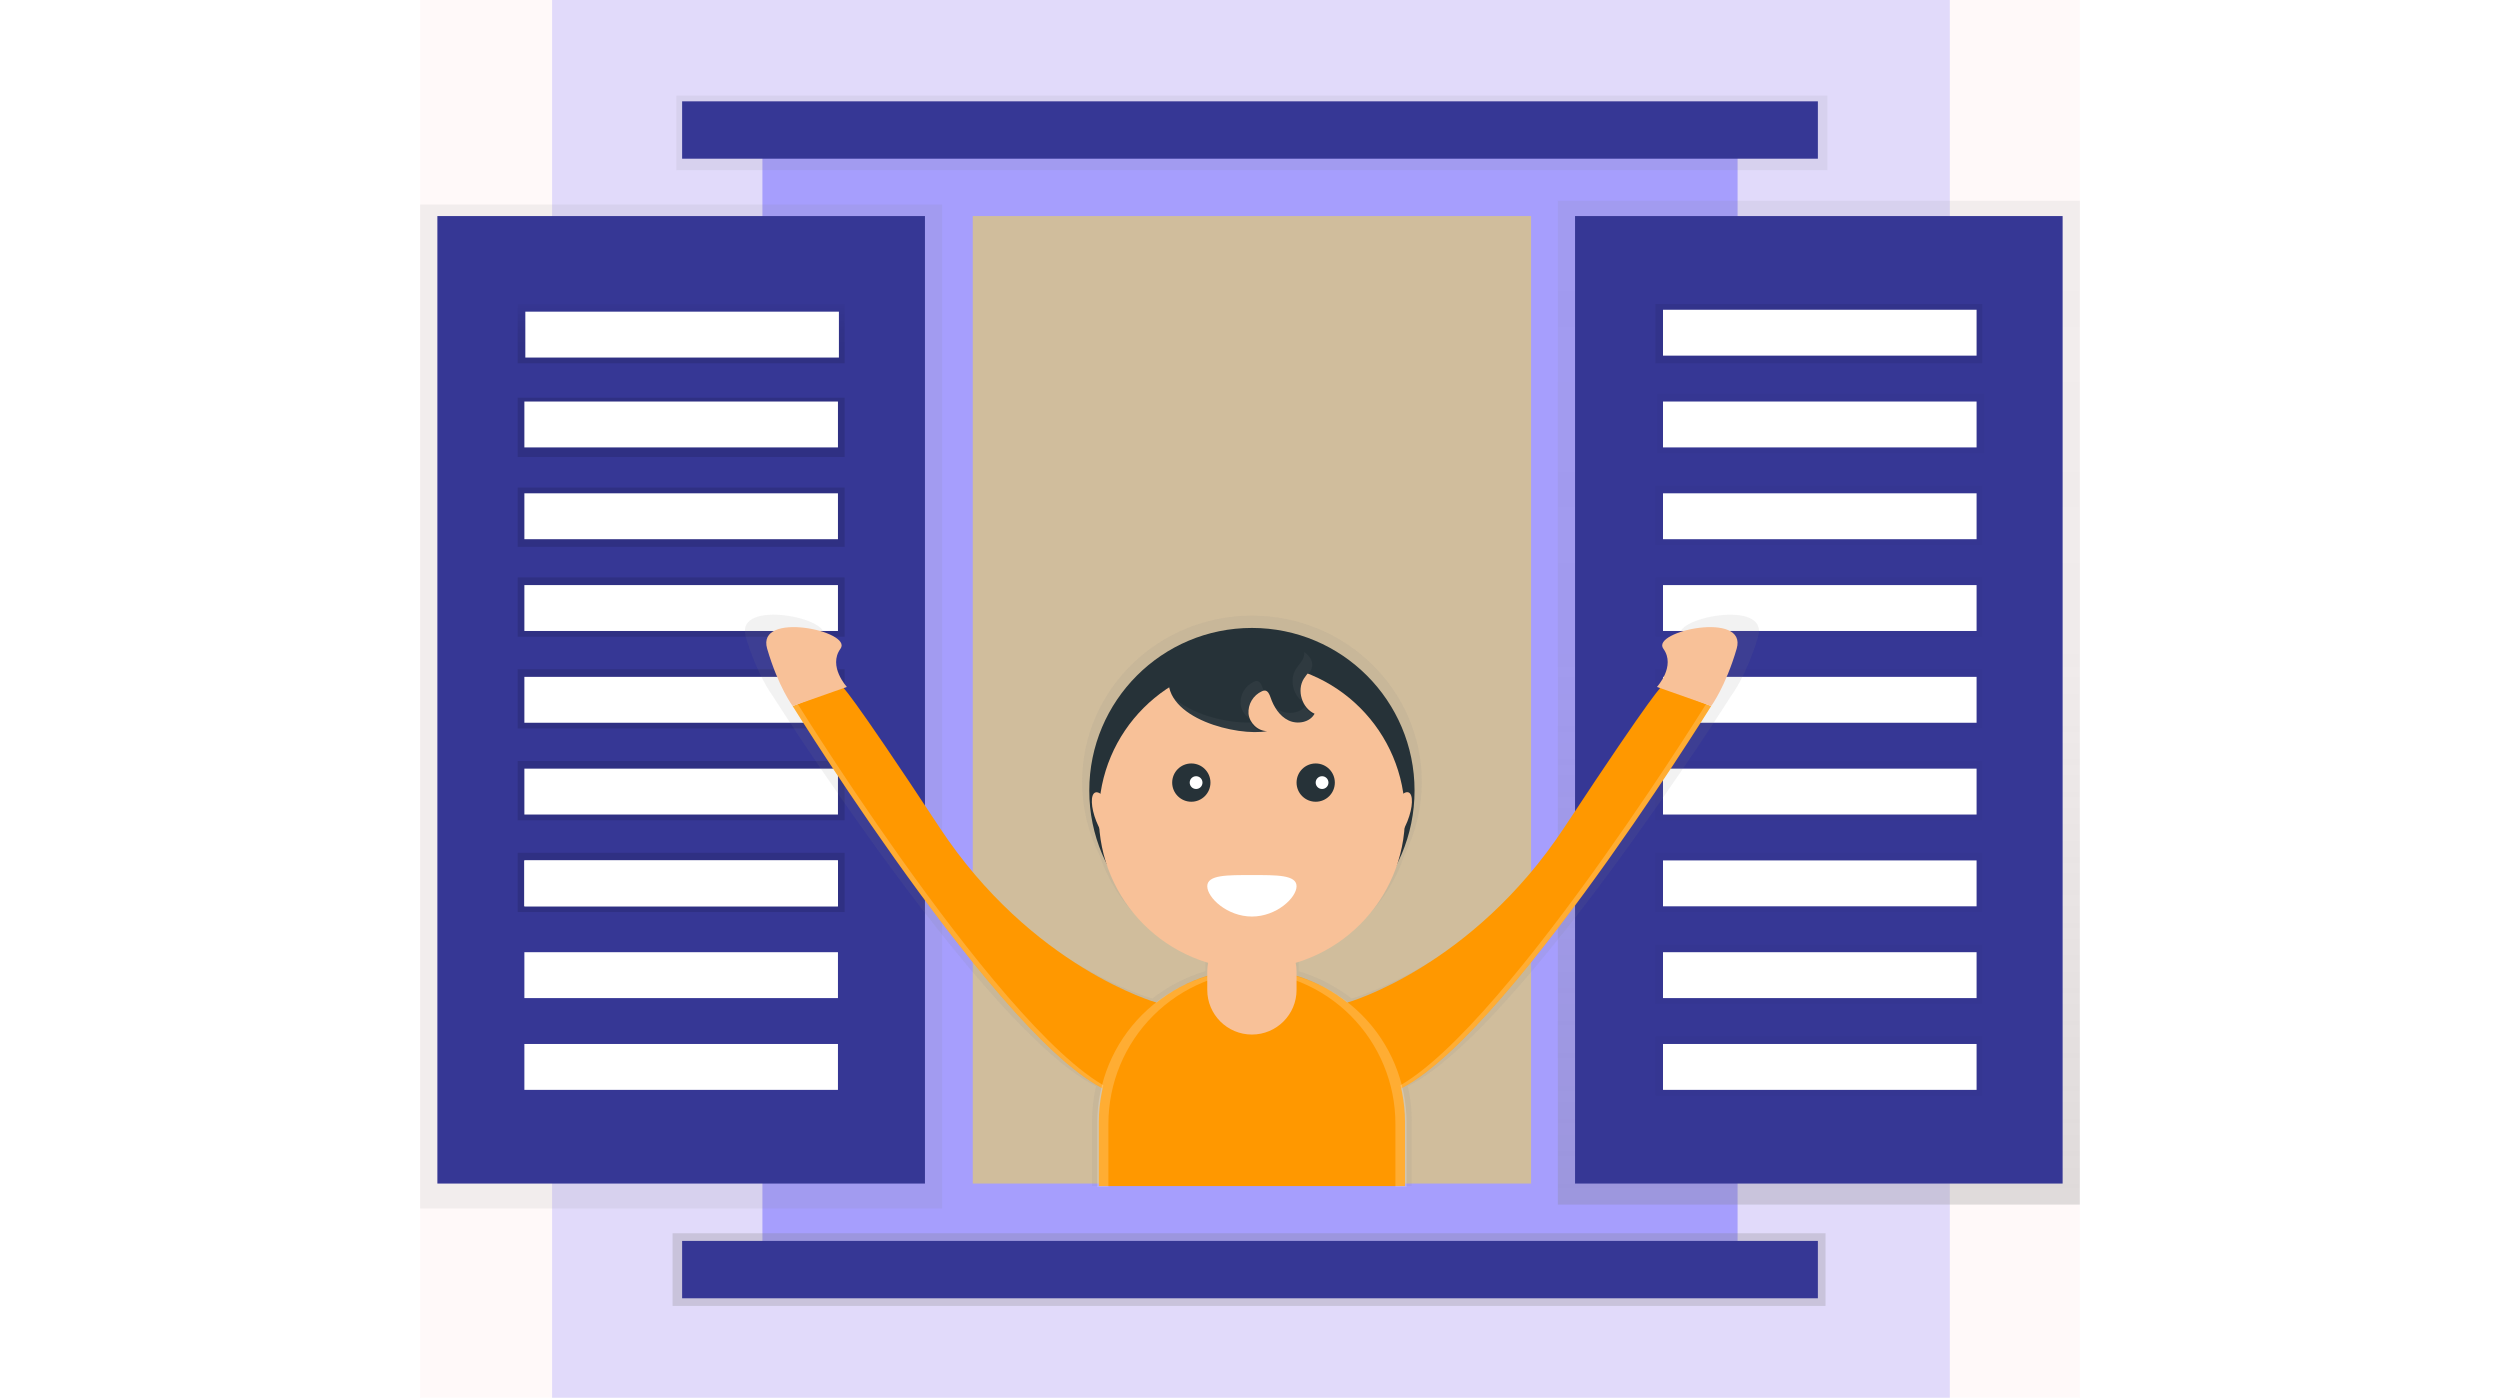 <svg width="567" height="317" viewBox="0 0 868 731" fill="none" xmlns="http://www.w3.org/2000/svg">
<rect width="868" height="731" fill="#FFF9F9"/>
<path opacity="0.2" d="M800 0H69V731H800V0Z" fill="#6C63FF"/>
<path opacity="0.5" d="M689 68.25H179V663.75H689V68.25Z" fill="#6C63FF"/>
<path d="M868 105H595V630H868V105Z" fill="url(#paint0_linear)"/>
<path d="M273 107H0V632H273V107Z" fill="url(#paint1_linear)"/>
<path d="M859 113H604V619H859V113Z" fill="#363795"/>
<path d="M9 619H264L264 113L9 113L9 619Z" fill="#363795"/>
<path d="M222 159H51V190H222V159Z" fill="url(#paint2_linear)"/>
<path d="M818 206H647V237H818V206Z" fill="url(#paint3_linear)"/>
<path d="M817 254H646V285H817V254Z" fill="url(#paint4_linear)"/>
<path d="M817 302H646V333H817V302Z" fill="url(#paint5_linear)"/>
<path d="M817 350H646V381H817V350Z" fill="url(#paint6_linear)"/>
<path d="M817 398H646V429H817V398Z" fill="url(#paint7_linear)"/>
<path d="M817 446H646V477H817V446Z" fill="url(#paint8_linear)"/>
<path d="M817 494H646V525H817V494Z" fill="url(#paint9_linear)"/>
<path d="M817 542H646V573H817V542Z" fill="url(#paint10_linear)"/>
<path d="M817 159H646V190H817V159Z" fill="url(#paint11_linear)"/>
<path d="M222 208H51V239H222V208Z" fill="url(#paint12_linear)"/>
<path d="M222 255H51V286H222V255Z" fill="url(#paint13_linear)"/>
<path d="M222 302H51V333H222V302Z" fill="url(#paint14_linear)"/>
<path d="M222 350H51V381H222V350Z" fill="url(#paint15_linear)"/>
<path d="M222 398H51V429H222V398Z" fill="url(#paint16_linear)"/>
<path d="M219 163H55V187H219V163Z" fill="white"/>
<path d="M218.5 210H54.5V234H218.5V210Z" fill="white"/>
<path d="M218.5 258H54.5V282H218.5V258Z" fill="white"/>
<path d="M218.5 306H54.5V330H218.5V306Z" fill="white"/>
<path d="M218.5 354H54.5V378H218.5V354Z" fill="white"/>
<path d="M218.5 402H54.5V426H218.5V402Z" fill="white"/>
<path d="M222 446H51V477H222V446Z" fill="url(#paint17_linear)"/>
<path d="M218.5 450H54.5V474H218.5V450Z" fill="white"/>
<path d="M218.5 450H54.5V474H218.5V450Z" fill="white"/>
<path d="M218.5 498H54.5V522H218.5V498Z" fill="white"/>
<path d="M218.5 546H54.5V570H218.5V546Z" fill="white"/>
<path d="M814 162H650V186H814V162Z" fill="white"/>
<path d="M814 210H650V234H814V210Z" fill="white"/>
<path d="M814 258H650V282H814V258Z" fill="white"/>
<path d="M814 306H650V330H814V306Z" fill="white"/>
<path d="M814 354H650V378H814V354Z" fill="white"/>
<path d="M814 402H650V426H814V402Z" fill="white"/>
<path d="M814 450H650V474H814V450Z" fill="white"/>
<path d="M814 498H650V522H814V498Z" fill="white"/>
<path d="M814 546H650V570H814V546Z" fill="white"/>
<path d="M735 645H132V683H735V645Z" fill="url(#paint18_linear)"/>
<path d="M731 649H137V679H731V649Z" fill="#363795"/>
<path d="M736 50H134V89H736V50Z" fill="url(#paint19_linear)"/>
<path d="M731 53H137V83H731V53Z" fill="#363795"/>
<path opacity="0.5" d="M581 113H289V619H581V113Z" fill="#FBDC3C"/>
<path d="M659.66 333.05C666.66 342.43 656.18 353.51 656.18 353.51L657.94 354.12C655.35 356.99 645.12 369.94 605.68 428.52C555.18 503.52 487.13 522.23 487.13 522.23C478.862 515.77 469.456 510.916 459.4 507.92V500.84C472.249 497.05 483.99 490.207 493.62 480.894C503.25 471.581 510.483 460.075 514.7 447.36C520.721 435.441 523.852 422.273 523.84 408.92C523.84 360.92 484.07 321.98 435.02 321.98C385.97 321.98 346.2 360.91 346.2 408.92C346.188 422.273 349.319 435.441 355.34 447.36C359.557 460.075 366.79 471.581 376.42 480.894C386.05 490.207 397.791 497.05 410.64 500.84V507.92C400.584 510.916 391.178 515.77 382.91 522.23V522.23C382.91 522.23 314.83 503.5 264.33 428.5C224.89 369.92 214.66 356.96 212.07 354.1L213.83 353.49C213.83 353.49 203.38 342.41 210.35 333.03C217.32 323.65 164.2 312.57 170.29 333.03C176.38 353.49 184.22 363.72 184.22 363.72C184.22 363.72 295.42 539.1 353.47 568.08C352.099 574.022 351.407 580.101 351.41 586.2V620.3H518.59V586.2C518.593 580.101 517.901 574.022 516.53 568.08C574.53 539.08 685.78 363.73 685.78 363.73C685.78 363.73 693.62 353.5 699.71 333.04C705.8 312.58 652.69 323.67 659.66 333.05Z" fill="url(#paint20_linear)"/>
<path d="M435 498.53C481.977 498.53 520.06 460.447 520.06 413.47C520.06 366.493 481.977 328.41 435 328.41C388.023 328.41 349.94 366.493 349.94 413.47C349.94 460.447 388.023 498.53 435 498.53Z" fill="#263238"/>
<path d="M435 506.88C479.216 506.88 515.06 471.036 515.06 426.82C515.06 382.604 479.216 346.76 435 346.76C390.784 346.76 354.94 382.604 354.94 426.82C354.94 471.036 390.784 506.88 435 506.88Z" fill="#F8C198"/>
<path d="M403.31 419.31C408.838 419.31 413.32 414.828 413.32 409.3C413.32 403.772 408.838 399.29 403.31 399.29C397.782 399.29 393.3 403.772 393.3 409.3C393.3 414.828 397.782 419.31 403.31 419.31Z" fill="#263238"/>
<path d="M468.36 419.31C473.888 419.31 478.37 414.828 478.37 409.3C478.37 403.772 473.888 399.29 468.36 399.29C462.832 399.29 458.35 403.772 458.35 409.3C458.35 414.828 462.832 419.31 468.36 419.31Z" fill="#263238"/>
<path d="M458.35 463.5C458.35 469.5 447.9 479.35 435 479.35C422.1 479.35 411.65 469.5 411.65 463.5C411.65 457.5 422.1 457.66 435 457.66C447.9 457.66 458.35 457.5 458.35 463.5Z" fill="white"/>
<path d="M405.81 412.64C407.655 412.64 409.15 411.145 409.15 409.3C409.15 407.455 407.655 405.96 405.81 405.96C403.965 405.96 402.47 407.455 402.47 409.3C402.47 411.145 403.965 412.64 405.81 412.64Z" fill="white"/>
<path d="M471.69 412.64C473.535 412.64 475.03 411.145 475.03 409.3C475.03 407.455 473.535 405.96 471.69 405.96C469.845 405.96 468.35 407.455 468.35 409.3C468.35 411.145 469.845 412.64 471.69 412.64Z" fill="white"/>
<path d="M443 382.38C438.12 382.38 433.74 378.14 433.22 373.29C433.051 370.852 433.631 368.42 434.882 366.32C436.133 364.22 437.995 362.553 440.22 361.54C440.675 361.305 441.178 361.175 441.69 361.16C443.37 361.16 444.2 363.16 444.74 364.75C446.42 369.67 449.4 374.47 454.08 376.75C458.76 379.03 465.3 377.86 467.77 373.28C461.15 370.33 458.32 361.07 462.17 354.93C463.66 352.56 465.98 350.55 466.45 347.79C467.31 342.79 461.83 339.15 456.98 337.65C442.98 333.32 394.18 332.84 391.49 353.73C388.67 375.77 427.63 385.3 443 382.38Z" fill="#263238"/>
<path d="M363.466 440.865C366.035 439.851 365.788 433.124 362.914 425.839C360.04 418.554 355.627 413.47 353.059 414.483C350.49 415.497 350.737 422.224 353.611 429.509C356.485 436.794 360.898 441.878 363.466 440.865Z" fill="#F8C198"/>
<path d="M516.365 429.456C519.239 422.171 519.487 415.444 516.918 414.431C514.349 413.417 509.937 418.501 507.063 425.786C504.189 433.071 503.941 439.799 506.51 440.812C509.079 441.825 513.491 436.741 516.365 429.456Z" fill="#F8C198"/>
<path d="M484.91 524.34C484.91 524.34 550.08 506.04 598.45 432.65C646.82 359.26 649.32 359.06 649.32 359.06L675.17 369.27C675.17 369.27 555.09 562.75 503.39 572.76C451.69 582.77 484.91 524.34 484.91 524.34Z" fill="#FF9800"/>
<path d="M646.83 359.27C646.83 359.27 656.83 348.43 650.17 339.27C643.51 330.11 694.37 319.27 688.53 339.27C682.69 359.27 675.19 369.27 675.19 369.27L646.83 359.27Z" fill="#F8C198"/>
<path d="M385.09 524.34C385.09 524.34 319.92 506.04 271.55 432.65C223.18 359.26 220.68 359.06 220.68 359.06L194.83 369.27C194.83 369.27 314.92 562.75 366.63 572.76C418.34 582.77 385.09 524.34 385.09 524.34Z" fill="#FF9800"/>
<path d="M223.17 359.27C223.17 359.27 213.17 348.43 219.83 339.27C226.49 330.11 175.63 319.27 181.47 339.27C187.31 359.27 194.81 369.27 194.81 369.27L223.17 359.27Z" fill="#F8C198"/>
<g opacity="0.2">
<path opacity="0.2" d="M462.29 342.77C461.81 345.53 459.49 347.53 458.01 349.91C454.64 355.29 456.39 363.07 461.33 366.91C460.62 365.11 460.327 363.172 460.474 361.242C460.622 359.313 461.205 357.442 462.18 355.77C463.67 353.4 465.99 351.39 466.46 348.63C467 345.5 465.05 342.9 462.33 341.03C462.401 341.609 462.388 342.195 462.29 342.77V342.77Z" fill="white"/>
<path opacity="0.2" d="M441.46 362.01C441.14 361.26 440.84 360.5 440.58 359.74C440.04 358.15 439.21 356.2 437.53 356.15C437.018 356.165 436.515 356.295 436.06 356.53C433.835 357.543 431.973 359.21 430.722 361.31C429.471 363.41 428.891 365.842 429.06 368.28C429.246 369.751 429.74 371.166 430.51 372.432C431.28 373.699 432.31 374.789 433.53 375.63C433.389 375.136 433.289 374.631 433.23 374.12C433.061 371.682 433.641 369.25 434.892 367.15C436.143 365.05 438.005 363.383 440.23 362.37C440.617 362.182 441.033 362.061 441.46 362.01V362.01Z" fill="white"/>
<path opacity="0.2" d="M434.41 377.85C422.25 378.36 402.63 373.72 392.96 363.85C400.18 379.21 430.01 385.64 442.96 383.17C441.194 383.111 439.474 382.588 437.973 381.654C436.472 380.72 435.244 379.409 434.41 377.85V377.85Z" fill="white"/>
<path opacity="0.2" d="M462.68 369.61C459.76 373.04 454.1 373.76 449.93 371.73C448.568 371.059 447.319 370.178 446.23 369.12C447.846 372.728 450.614 375.696 454.1 377.56C458.78 379.83 465.32 378.67 467.79 374.09C465.687 373.126 463.911 371.569 462.68 369.61Z" fill="white"/>
</g>
<path opacity="0.2" d="M671.85 369.27C671.85 369.27 551.76 562.75 500 572.76C497.009 573.359 493.977 573.73 490.93 573.87C495.096 573.989 499.261 573.616 503.34 572.76C555.05 562.76 675.14 369.27 675.14 369.27L672.46 368.32C672.09 368.95 671.85 369.27 671.85 369.27Z" fill="white"/>
<path opacity="0.2" d="M198.15 369.27C198.15 369.27 318.24 562.75 370 572.76C372.991 573.359 376.023 573.73 379.07 573.87C374.904 573.989 370.739 573.616 366.66 572.76C314.95 562.76 194.86 369.27 194.86 369.27L197.54 368.32C197.91 368.95 198.15 369.27 198.15 369.27Z" fill="white"/>
<path d="M435 506.88C445.514 506.88 455.924 508.951 465.638 512.974C475.351 516.998 484.177 522.895 491.611 530.329C499.045 537.763 504.942 546.589 508.966 556.302C512.989 566.016 515.06 576.426 515.06 586.94V620.3H354.94V586.94C354.94 576.426 357.011 566.016 361.034 556.302C365.058 546.589 370.955 537.763 378.389 530.329C385.823 522.895 394.649 516.998 404.362 512.974C414.076 508.951 424.486 506.88 435 506.88V506.88Z" fill="#FF9800"/>
<path opacity="0.2" d="M435.83 507.3C432.917 507.3 430.006 507.457 427.11 507.77C428.11 507.77 429.02 507.71 429.99 507.71C451.223 507.71 471.587 516.145 486.601 531.159C501.615 546.173 510.05 566.537 510.05 587.77V620.71H515.89V587.36C515.89 566.127 507.455 545.763 492.441 530.749C477.427 515.735 457.063 507.3 435.83 507.3Z" fill="white"/>
<path opacity="0.2" d="M434.17 507.3C437.083 507.3 439.994 507.457 442.89 507.77C441.89 507.77 440.98 507.71 440.01 507.71C418.777 507.71 398.413 516.145 383.399 531.159C368.385 546.173 359.95 566.537 359.95 587.77V620.71H354.11V587.36C354.11 566.127 362.545 545.763 377.559 530.749C392.573 515.735 412.937 507.3 434.17 507.3V507.3Z" fill="white"/>
<path d="M458.35 508.13C458.35 495.234 447.896 484.78 435 484.78C422.104 484.78 411.65 495.234 411.65 508.13V517.72C411.65 530.616 422.104 541.07 435 541.07C447.896 541.07 458.35 530.616 458.35 517.72V508.13Z" fill="#F8C198"/>
<defs>
<linearGradient id="paint0_linear" x1="731.5" y1="630" x2="731.5" y2="105" gradientUnits="userSpaceOnUse">
<stop stop-color="#808080" stop-opacity="0.25"/>
<stop offset="0.54" stop-color="#808080" stop-opacity="0.12"/>
<stop offset="1" stop-color="#808080" stop-opacity="0.1"/>
</linearGradient>
<linearGradient id="paint1_linear" x1="37264.5" y1="331907" x2="37264.5" y2="56282" gradientUnits="userSpaceOnUse">
<stop stop-color="#808080" stop-opacity="0.25"/>
<stop offset="0.54" stop-color="#808080" stop-opacity="0.12"/>
<stop offset="1" stop-color="#808080" stop-opacity="0.1"/>
</linearGradient>
<linearGradient id="paint2_linear" x1="136.5" y1="190" x2="136.5" y2="159" gradientUnits="userSpaceOnUse">
<stop stop-opacity="0.12"/>
<stop offset="0.55" stop-opacity="0.09"/>
<stop offset="1" stop-opacity="0.02"/>
</linearGradient>
<linearGradient id="paint3_linear" x1="125905" y1="7553" x2="125905" y2="6592" gradientUnits="userSpaceOnUse">
<stop stop-opacity="0.12"/>
<stop offset="0.55" stop-opacity="0.09"/>
<stop offset="1" stop-opacity="0.02"/>
</linearGradient>
<linearGradient id="paint4_linear" x1="125733" y1="9089" x2="125733" y2="8128" gradientUnits="userSpaceOnUse">
<stop stop-opacity="0.12"/>
<stop offset="0.55" stop-opacity="0.09"/>
<stop offset="1" stop-opacity="0.02"/>
</linearGradient>
<linearGradient id="paint5_linear" x1="125733" y1="10625" x2="125733" y2="9664" gradientUnits="userSpaceOnUse">
<stop stop-opacity="0.12"/>
<stop offset="0.55" stop-opacity="0.09"/>
<stop offset="1" stop-opacity="0.02"/>
</linearGradient>
<linearGradient id="paint6_linear" x1="125733" y1="12161" x2="125733" y2="11200" gradientUnits="userSpaceOnUse">
<stop stop-opacity="0.12"/>
<stop offset="0.55" stop-opacity="0.09"/>
<stop offset="1" stop-opacity="0.02"/>
</linearGradient>
<linearGradient id="paint7_linear" x1="125733" y1="13697" x2="125733" y2="12736" gradientUnits="userSpaceOnUse">
<stop stop-opacity="0.12"/>
<stop offset="0.55" stop-opacity="0.09"/>
<stop offset="1" stop-opacity="0.02"/>
</linearGradient>
<linearGradient id="paint8_linear" x1="125733" y1="15233" x2="125733" y2="14272" gradientUnits="userSpaceOnUse">
<stop stop-opacity="0.12"/>
<stop offset="0.55" stop-opacity="0.09"/>
<stop offset="1" stop-opacity="0.02"/>
</linearGradient>
<linearGradient id="paint9_linear" x1="125733" y1="16769" x2="125733" y2="15808" gradientUnits="userSpaceOnUse">
<stop stop-opacity="0.12"/>
<stop offset="0.55" stop-opacity="0.09"/>
<stop offset="1" stop-opacity="0.02"/>
</linearGradient>
<linearGradient id="paint10_linear" x1="125733" y1="18305" x2="125733" y2="17344" gradientUnits="userSpaceOnUse">
<stop stop-opacity="0.12"/>
<stop offset="0.55" stop-opacity="0.09"/>
<stop offset="1" stop-opacity="0.02"/>
</linearGradient>
<linearGradient id="paint11_linear" x1="125732" y1="159" x2="125732" y2="159" gradientUnits="userSpaceOnUse">
<stop stop-opacity="0.12"/>
<stop offset="0.55" stop-opacity="0.09"/>
<stop offset="1" stop-opacity="0.02"/>
</linearGradient>
<linearGradient id="paint12_linear" x1="8772" y1="7136.5" x2="38013" y2="7136.5" gradientUnits="userSpaceOnUse">
<stop stop-opacity="0.12"/>
<stop offset="0.55" stop-opacity="0.09"/>
<stop offset="1" stop-opacity="0.02"/>
</linearGradient>
<linearGradient id="paint13_linear" x1="8772" y1="8640.5" x2="38013" y2="8640.5" gradientUnits="userSpaceOnUse">
<stop stop-opacity="0.12"/>
<stop offset="0.55" stop-opacity="0.09"/>
<stop offset="1" stop-opacity="0.02"/>
</linearGradient>
<linearGradient id="paint14_linear" x1="8772" y1="10144.5" x2="38013" y2="10144.5" gradientUnits="userSpaceOnUse">
<stop stop-opacity="0.12"/>
<stop offset="0.55" stop-opacity="0.09"/>
<stop offset="1" stop-opacity="0.02"/>
</linearGradient>
<linearGradient id="paint15_linear" x1="8772" y1="11680.5" x2="38013" y2="11680.5" gradientUnits="userSpaceOnUse">
<stop stop-opacity="0.12"/>
<stop offset="0.55" stop-opacity="0.09"/>
<stop offset="1" stop-opacity="0.02"/>
</linearGradient>
<linearGradient id="paint16_linear" x1="8772" y1="13216.5" x2="38013" y2="13216.5" gradientUnits="userSpaceOnUse">
<stop stop-opacity="0.12"/>
<stop offset="0.55" stop-opacity="0.09"/>
<stop offset="1" stop-opacity="0.02"/>
</linearGradient>
<linearGradient id="paint17_linear" x1="8772" y1="14752.5" x2="38013" y2="14752.5" gradientUnits="userSpaceOnUse">
<stop stop-opacity="0.12"/>
<stop offset="0.55" stop-opacity="0.09"/>
<stop offset="1" stop-opacity="0.02"/>
</linearGradient>
<linearGradient id="paint18_linear" x1="79728" y1="25877" x2="443337" y2="25877" gradientUnits="userSpaceOnUse">
<stop stop-color="#808080" stop-opacity="0.25"/>
<stop offset="0.54" stop-color="#808080" stop-opacity="0.12"/>
<stop offset="1" stop-color="#808080" stop-opacity="0.1"/>
</linearGradient>
<linearGradient id="paint19_linear" x1="262004" y1="3521" x2="262004" y2="2000" gradientUnits="userSpaceOnUse">
<stop stop-color="#808080" stop-opacity="0.25"/>
<stop offset="0.54" stop-color="#808080" stop-opacity="0.12"/>
<stop offset="1" stop-color="#808080" stop-opacity="0.1"/>
</linearGradient>
<linearGradient id="paint20_linear" x1="318937" y1="210932" x2="318937" y2="121643" gradientUnits="userSpaceOnUse">
<stop stop-color="#808080" stop-opacity="0.25"/>
<stop offset="0.54" stop-color="#808080" stop-opacity="0.12"/>
<stop offset="1" stop-color="#808080" stop-opacity="0.1"/>
</linearGradient>
</defs>
</svg>

